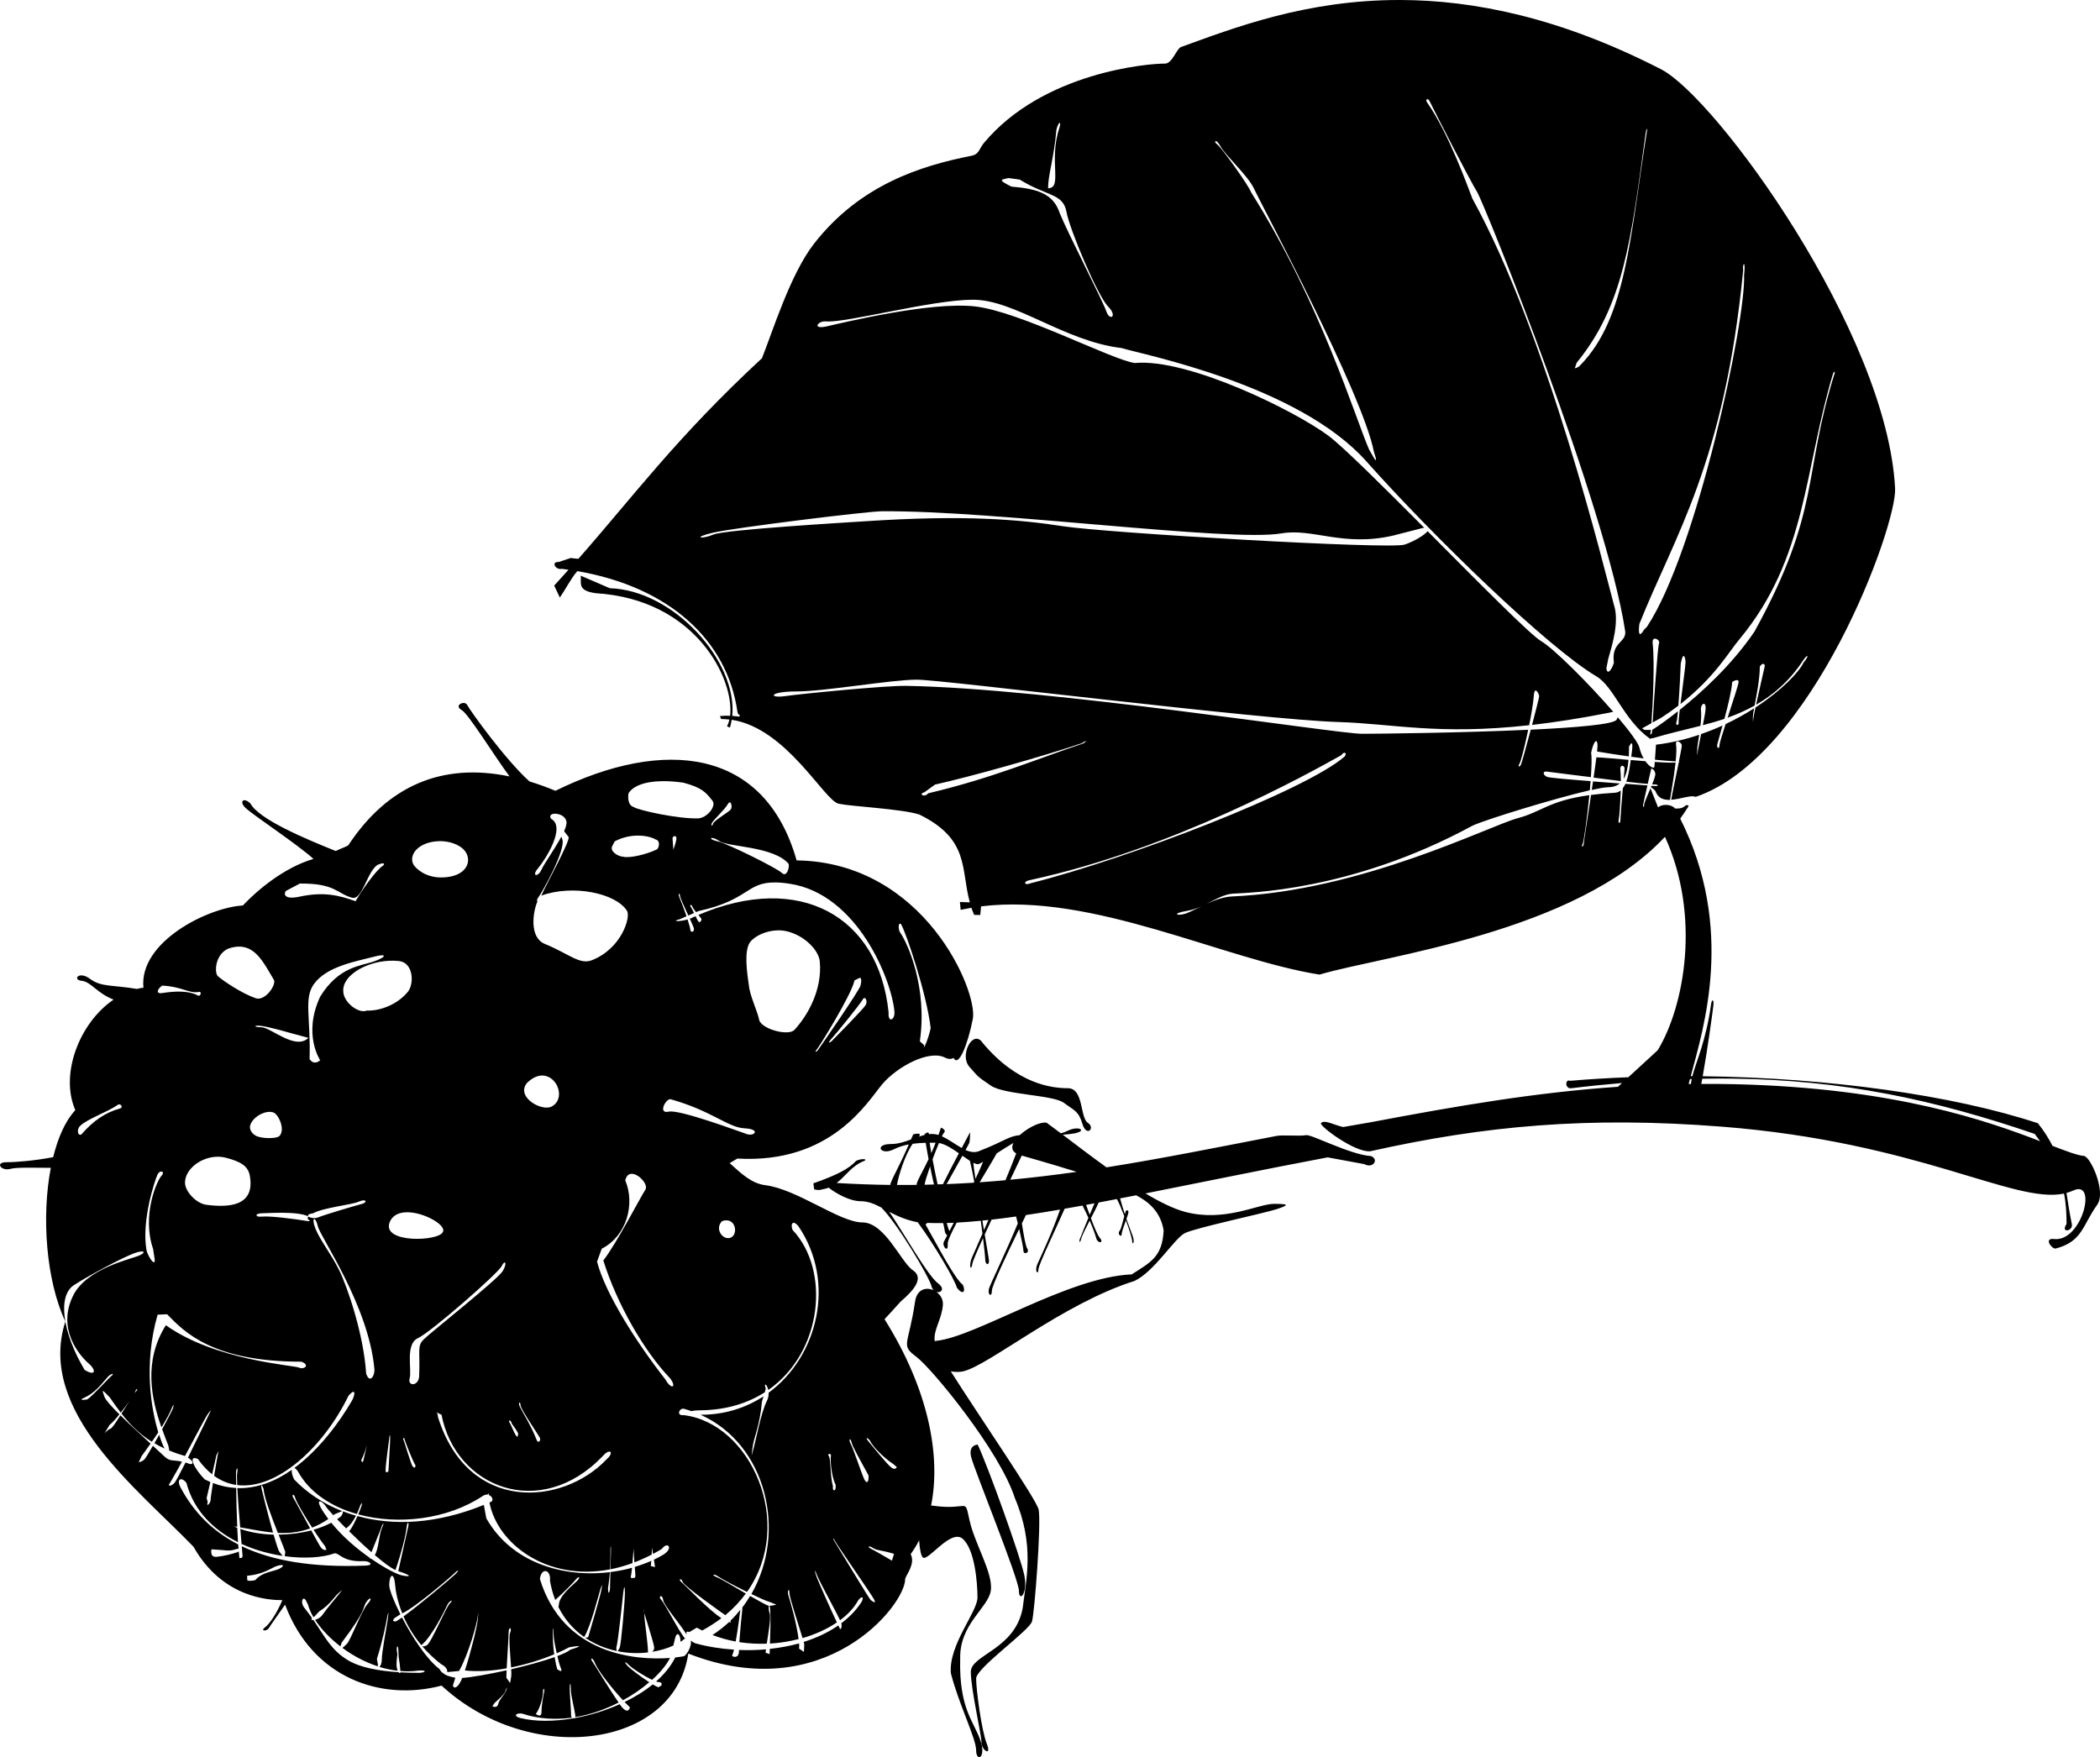 <svg xmlns="http://www.w3.org/2000/svg" viewBox="0 0 101.744 85.149"><path d="M67.84 0c-4.563-.01-8.063 1.354-10.62 2.278-.22.08-.424.81-.78.804-.77-.01-5.908.408-8.777 3.854-.213.256-.22.537-.585.61-2.445.483-5.41 1.398-7.644 4.27-1.144 1.47-2.002 4.253-2.517 5.542-4.135 3.832-6.19 6.647-8.895 9.72-.13-.01-.253-.022-.366-.04l-.596.197c-.363-.033-.165.397.166.33l.316.044c-.23.254-.45.506-.692.766l.274.58c.287-.415.542-.933.848-1.28 4.432.765 7.252 3.323 7.754 6.802.02.136.072.174.118.152l-.022.1c-.114-.018-.23-.03-.345-.038.258-2.628-2.814-6.09-5.932-6.187l-1.407-.607c.033.365-.175.727.726.848 4.875.298 6.717 4.19 6.51 5.94-.165-.008-.33-.003-.495.014l.06.143c.135 0 .27.01.402.026-.028.122-.067.233-.12.325l.143.064c.038-.124.065-.25.086-.378 2.666.405 4.483 3.923 5.185 4.068.673.138 3.032.246 3.905.522 2.444 1.2 2.003 2.632 2.447 4.257-.157-.007-.31-.01-.48-.018l.037.38c.172-.037.345-.07.52-.1.038.114.082.23.132.345l.297.005c.01-.1.026-.253.04-.418 5.407-.673 11.756 2.572 16.393 3.306 3.114-.92 12.376-2.007 16.74-6.676 1.743 3.816.95 8.2-.35 10.34l-1.424 1.31c-.95.037-1.892.093-2.82.173-.257-.103-.255.397.05.36.85-.104 1.664-.184 2.465-.253l-.198.182c-3.98.275-7.726.914-11.958 1.715l-1.356.235c-.46-.1-.89-.368-1.073-.193-.124.117 1.635 1.437 2.384 1.368 5.533-1.238 10.55-1.7 17.027-1.193 9.552.747 14.168 3.758 16.587 3.243.105.53.122 1.014.122 1.474-.31.463.332.356.256 0-.11-.52-.18-1.016-.258-1.505.114-.032.224-.07.33-.117 1.19-.557.416 2.512-.938 2.35-.515-.06-.096.506.088.46 1.297-.336 1.3-1.138 2.003-2.112.46-.636-.322-2.344-.638-2.373-.322-.03-.836-.224-1.524-.49-.18-.355-.406-.718-.706-1.095-4.103-1.356-10.135-2.204-16.24-2.278.232-1.294.486-3.152.516-3.423.036-.326-.074-.324-.11-.072-.246 1.786-.72 2.76-.906 3.49l-.08.002c.61-2.298 2.165-7.154-.51-12.48.127-.175.248-.354.362-.537.117-.11-.042-.175-.163-.05-.14.106-.298.1-.452.096-.148-.194-.595-.248-.82-.052-.12-.313-.244-.62-.367-.926-.146.347-.305.702-.305.785 0 .155-.077.155-.05 0 .015-.097.105-.488.206-.925-.16-.013-.648-.05-1.064-.078-.036.08-.08.15-.127.213-.06.685-.12 1.45-.12 1.56 0 .18-.13.155-.078-.05.03-.126.078-.763.095-1.398-.08.062-.17.102-.28.108-.44.026-.82.063-1.156.107-.174 1.15-.355 2.285-.355 2.364 0 .153-.155.205-.052 0 .057-.115.215-1.25.324-2.354-1.962.27-2.31.807-3.47 1.116-1.372.366-7.54 3.52-13.848 3.793-.394.018-.827.176-1.22.35.442-.218.854-.46 1.265-.486.685-.047 5.712-.093 11.608-3.292.632-.298 4.02-1.337 5.687-1.718.014-.154.025-.297.037-.443-1.045-.08-2.008-.162-2.106-.205-.23-.103-.205-.284-.026-.258.918.12 1.465.186 2.146.27.036-.526.05-.974.012-1.17.078-.436.283-.82.31-.385.002.052-.006.165-.022.313.592.1 1.09.175 1.54.238.007-.147.01-.308.01-.48.21-.39.176.017.107.496.21.03.426.06.602.08-.085-.144-.16-.316-.205-.515-.052-.234-.482-.808-1.05-1.48-.016.036-.028.07-.057.12-.137.228-1.96.38-4.16.485-.208.786-.427 1.58-.466 1.67-.077.18-.18.128-.077-.026.06-.092.25-.824.42-1.64-3.26.15-7.302.194-8.044.194-1.256 0-15.207-2.21-22.093-2.323-1.027-.015-5.074.384-5.873.498-.8.114-.798-.228.57-.228 1.37 0 4.567-.57 5.823-.57 1.255 0 16.664 1.94 20.43 2.053 2.647.08 4.817.643 9.234.154.1-.503.19-1.014.226-1.427.026-.514.258-.103.258.026 0 .057-.164.698-.345 1.387 1.1-.127 2.336-.316 3.756-.596 0 0 .085-.027.18-.04-1.193-1.373-2.877-3.063-3.492-3.422-.527-.307-3.05-2.863-5.503-5.33-.15.192-.663.498-1.115.65-.726.24-14.447-.566-16.546-.89-2.098-.322-4.76-.564-9.604-.24-.805.053-6.78.402-7.345.645-.565.242-1.05.147 0-.095s7.425-1.028 8.152-1.035c5.505-.05 16.875 1.504 19.385 1.07 1.513-.26 2.994.67 5.415.104l1.43-.367c.026-.003.045-.003.066-.004-1.997-2.006-3.92-3.92-4.636-4.457-1.614-1.21-6.81-3.772-9.392-3.53-1.13-.16-5.57-2.5-7.748-2.744-2.18-.242-6.457.807-7.184.97-.726.16-.41-.277-.04-.243.986.088 5.125-1.05 7.143-1.05s4.44 2.018 7.183 2.34c1.048.323 8.555 1.775 11.864 5.488 3.308 3.713 8.822 9.044 11.145 10.42.87.516 1.305 2.1 2.605 3.03.038-.018.09-.034.168-.04.726-.22 1.497-.39 2.273-.59.033-.283.05-.576.02-.84.027-.258.232-.335.232-.027 0 .123-.063.468-.136.836.35-.092.698-.19 1.044-.308.175-.648.35-1.37.377-1.786 0 0 .31-.206.31 0 0 .113-.28.952-.532 1.73.446-.158.884-.35 1.308-.586.1-.53.252-1.29.252-1.89.102-.18.282-.18.23.026-.035.142-.26 1.133-.41 1.822.845-.485 1.633-1.16 2.3-2.18.228-.32.274-.183 0 .137-.23.48-1.073 1.36-2.328 2.176-.054.252-.094.45-.1.513-.027.23-.027.256-.027-.052 0-.08.024-.232.058-.42-.418.268-.88.528-1.38.764-.16.494-.296.932-.296 1.017 0 .23-.155.154-.103-.052.018-.07.143-.512.25-.895-.33.15-.677.29-1.037.413-.085.417-.164.8-.164.868 0 .154-.025.257-.025-.103 0-.155.048-.426.097-.73-.653.22-1.348.39-2.075.478-.006.002-.013 0-.02.003l-.05.726c.32.033.59.056.737.064.1.006.19.014.266.02.033-.334.05-.643.017-.842-.026-.257.282-.077.282.077 0 .054-.066.394-.145.788.04.01.052.017-.005.024-.147.724-.347 1.676-.364 1.81.46-.03.98-.247 1.182-.137 5.683-1.937 9.757-13.142 9.665-14.95-.388-7.555-8.658-18.93-11.34-20.31C75.582.843 71.39.007 67.84 0zm1.297 4.808c.038-.013.102.023.147.137.22.455 1.917 3.766 2.282 4.36.366.595 6.262 15.266 7.176 21.298.046.55-.686.503-.55 1.508-.09.32-.318.64-.364.276l.09-.458c.184-.64.55-1.8.275-2.622-.41-1.508-3.2-13.053-6.855-19.68-.183-.457-1.118-3.123-2.194-4.662-.057-.082-.045-.144-.007-.156zM51.33 5.96c.04-.025.056.047-.007.24-.526 1.612.173 2.91-.545 2.922 0-.646.286-1.46.403-2.825.042-.192.11-.313.15-.337zm28.465.284c.008.006.01.046-.002.114-.823 5.164-1.005 9.05-3.222 11.334-.067.09-.342.23-.25.09l.068-.204c2.263-2.765 2.628-5.873 3.336-11.083.025-.184.057-.263.07-.25zm-20.9.594c.035-.012.124.044.237.254.226.42 1.357 1.454 1.616 2.036.258.582 5.267 9.92 5.817 12.765l.097.324c.032.258-.162-.162-.324-.42-.646-1.455-2.327-7.078-5.72-12.475-.13-.355-1.454-2.197-1.648-2.327-.097-.064-.113-.145-.076-.157zM48.86 8.628l.546.074c1.29.807 2.098.662 2.26 1.55.16.887 1.533 4.116 2.018 4.6.484.485.08.726-.08.242-.162-.484-1.874-3.813-2.26-4.762-.316-.985-1.15-1.186-2.342-1.29-.645-.324-.545-.332-.14-.413zm35.635 4.174c.028.01.05.16.005.525.092 2.194-2.285 13.39-4.707 17.047l-.137.138c-.274.457-.274.09-.23-.275 1.692-4.25 4.115-7.77 5.03-17.138-.024-.184.01-.31.04-.298zm4.376 5.215c.023-.01.036.005.018.064-1.558 4.978-.64 6.628-3.885 12.523-1.124 1.657-2.623 2.998-3.62 3.794-.037.313-.062.558-.055.608.026.18-.18.154-.103-.026.022-.05.046-.254.07-.514-.495.39-.862.647-.954.708l-.273.182s-.02 0-.02.002l-.004.058c0 .18-.128.257-.077.077.003-.01.01-.104.013-.13-.116.013-.373.035-.41-.076l.44-.243c.068-.875.163-2.932.06-3.868-.052-.41.385-.18.308 0-.07.163-.267 3.092-.308 3.834l.425-.236c.297-.194.57-.387.82-.58.052-.667.1-1.57.116-2.04.13-.67.232-.258.232-.053 0 .134-.145 1.205-.245 2.014 1.702-1.332 2.37-2.58 2.88-3.167 3.245-3.93 3.106-8.19 4.508-12.832.014-.05.044-.087.066-.098zM22.414 34.07c-.17.02-.313.19-.043.34.324.18 1.59 2.237 2.317 3.214-3.276-.683-5.905.456-7.803 3.32-.012.05-.36.166-.62.293-1.464-.588-3.717-1.53-4.132-2.302-.32-.32-.578-.106-.23.22.4.374 2.438 1.706 3.285 2.465-1.432.42-2.72 1.516-3.424 2.257-1.7.1-5.035 1.767-4.815 3.982-.106.014-.21.036-.313.062-1.202-.202-1.74-.087-2.272-.487-.548-.41-.868.046-.41.092.455.045.73.592 1.548.912-1.673 1.14-2.607 3.636-1.852 5.357-.482.513-.838 1.322-1.074 2.278-.91.172-1.778.244-2.26.244-.582 0-.26.45.194.322.308-.088 1.227-.047 1.952-.05-.456 2.37-.23 5.448.704 7.45-1.4 4.357 3.543 8.143 6.208 10.91 1.41 2.49 3.66 2.588 4.305 2.59-.257.615-.614 1.155-.834 1.313-.255.18.073.218.182.036.095-.158.526-.757.785-1.13 1.328 3.543 4.63 4.7 7.583 3.922 4.235 3.913 11.252 3.105 11.953-1.553 6.607 2.587 10.507-2.35 10.507-3.605 0-.156.52-.723.267-1.214.15-.207.287-.43.41-.667.022.415.094.765.184.833.258.193 1.353-1.417 1.933-.902.58.516.71 2.127.71 2.835 0 .708-1.407 2.295-1.29 3.672.374 1.48 1.224 3.157 1.224 3.737 0 .58.517.385.195-.517-.323-.902-1.03-1.538-.967-3.93-.038-1.673 1.353-2.45 1.482-3.286.13-.838-.773-2.255-1.03-3.415-.258-1.16 0-.45-1.805-.71l-.057-.003c.484-2.41-.118-5.623-2.256-9.03.23-.245.477-.515.783-.857.574-.49 1.173-1.127.593-1.513-.58-.387-1.353-2.32-2.45-2.32-1.094 0-3.156-1.61-4.702-1.804-.662-.083-1.163-.558-1.727-1.07.123-.074.245-.143.372-.22 4.575.26 6.315-2.77 7.024-3.607.71-.84 2.255-1.676 3.028-1.29.185.093.324.084.424.018.234.48.688-.63.933-1.89.257-1.312-2.342-7.595-8.537-7.68-1.544-5.447-6.42-5.96-11.684-3.373-.43-.178-.847-.328-1.257-.452-1.16-1.038-2.88-3.436-3.01-3.69-.033-.07-.093-.104-.157-.113-.025-.004-.05-.004-.073 0zm30.19 1.837c.025-.004 0 .028-.096.11-2.23.742-4.395 1.68-7.53 2.423-.222.238-.486.02-.196-.046l.52-.375c1.745-.388 5.3-1.39 7.11-2.004.097-.065.17-.105.194-.11zm12.534.57c.066-.004.087.084.006.185-1.907 1.65-10.47 4.945-15.22 6.14-.292.13-.39-.096 0-.16 6.882-1.488 13.442-5.14 15.058-6.045.062-.085.118-.12.157-.12zm12.206.22c-.032.268-.083.618-.136.984.41.053 1.003.13 1.322.168-.003-.23-.01-.444-.028-.608.025-.23.23-.128.205.026-.005.03-.03.327-.043.478.128-.212.203-.52.237-.925-.7-.06-1.347-.12-1.53-.12-.01 0-.017 0-.027-.002zm1.667.13c-.013.09-.026.18-.04.266-.04.264-.092.548-.18.786.49.056.82.09 1.04.108l.162-.696c-.026-.103.18-.026.206.205.01.083-.065.286-.154.508.015 0 .065.006.076.006.283 0 .232.104.052.078l-.157-.01c-.01.02-.018.042-.028.064.122.09.207.16.22.2.125.345.4.428.708.418 0-.02 0-.03.002-.055.018-.157.185-1.013.262-1.753-.07.003-.12.005-.237.005-.177 0-.453-.014-.77-.036l-.016.21c0 .153-.23.043-.44-.245-.234-.018-.465-.036-.707-.057zm-46.93 1.026c.302-.005.646.018 1.03.074.905.24 1.097.476 1.41.878.186.24-.215.793-.664.85-.97.04-2.945-.393-3.158-.55-.297-.09-.274-.513-.248-.66.185-.322.722-.58 1.63-.592zm45.1.013l-.06.412c.335-.074.618-.128.75-.128.252 0 .452-.06.607-.186-.512-.036-.726-.054-1.297-.098zM35.36 38.88c.082.006.113.242.05.336-.083.125-.816.544-.858.69-.042.147-.126.126-.063-.02.062-.147.606-.628.774-.92.036-.064.07-.088.096-.086zm-8.42.553c.2.014.444.128.5.356.03.112-.02.287-.11.492l.217.275c.09.18-1.04 2.21-1.324 2.85.005-.002.01-.008.015-.01 1.51-.546 3.597-.123 4.14.74.19.307-.263 1.826-1.698 2.392-.602.236-1.098-.303-2.287-.79-.74-.305-.592-1.5-.356-2.056-.027-.033-.03-.1.045-.198.18-.232 1.362-2.338 1.157-2.826-.014-.032-.026-.08-.04-.122-.318.6-.845 1.33-.958 1.592-.17.4-.514.342-.17-.058.34-.4 1.37-1.997.627-2.396-.115-.172.04-.258.24-.243zm3.973 1.058c.355 0 .663.077.847.185.277.063.15.472.043.494-.488.232-1.293.425-1.61.346-.318-.028-.65-.296-.53-.516l.12-.23c.373-.2.775-.28 1.13-.28zm1.765.026c.047-.007.094.02.094.102 0 .168-.146.545-.146.545s0 .104-.042-.545c0-.052.047-.094.094-.102zm1.835.088c.07.006.197.05.347.156.4.285 2.605.238 3.347 1.094.057.172-.094.675-.322.447-.23-.227-2.626-1.426-3.14-1.54-.32-.072-.352-.165-.232-.156zm-13.26.154c.39-.01.79.086 1.092.303.56.403.444 1.25-.563 1.422-.977.167-1.517-.302-1.688-.504-.154-.182-.174-.434-.03-.667.213-.346.69-.538 1.19-.552zm-2.692 1.08c.077.005.054.07-.023.12-.342.228-1.047 1.24-1.312 1.712-.8-.29-1.555-.472-2.713-.222-.75.16-.77-.128-.666-.275l.68-.36c1.72-.016 1.793.484 2.528.686.507.14.74-1.313 1.255-1.6.125-.05.206-.067.25-.063zm18.992.92c.2.003.43.022.706.064 3.305.498 4.955 4.71 5.076 6.203.033.402-.322.565-.282.04-.476-4.68-4.315-6.825-9.217-4.73.043.053.08.1.126.155.074.09-.054.254-.126.164-.03-.037-.08-.143-.136-.26-.038.018-.077.033-.115.05-.052.03-.107.053-.164.074.098.218.184.408.196.463.036.164-.127.22-.164.11-.01-.118-.07-.32-.14-.538-.407.12-.815.09-.39-.007l.338-.147c-.14-.413-.31-.845-.353-.943-.073-.164.036-.2.036-.055 0 .085.215.55.404.96l.277-.12c-.06-.123-.116-.242-.154-.295-.09-.127.037-.127.073-.018.02.06.09.16.178.27l.13-.055c2.438-.53 2.303-1.397 3.702-1.383zm20.675 1.15c-.323.153-.61.303-.783.36-.41.137-.73 0 .092-.137.24-.04.47-.124.69-.223zm-14.615.847c.013.003.028.013.045.032.243.404 1.25 3.403 1.432 5.03-.08.445-.395 1.192-.314.83l-.21-.19c.377-2.604-.586-4.74-.95-5.266-.097-.128-.098-.457-.004-.435zm-6 .328c.16-.008.325.002.485.038.857.19 1.568.912 1.62 1.462.128 1.37-.575 2.61-1.225 3.318-.285.31-1.52-.015-1.7-.44-.1-.493-.472-1.22-.512-1.732-.18-1.156-.173-1.892.143-2.17.26-.25.71-.45 1.19-.475zm-25.963.787c.786.042 1.173.864 1.606 1.586.177.207-.386 1.065-.86.917-.68-.237-1.52-.802-1.835-1.066-.176-.148-.162-1.02.475-1.332.23-.084.433-.115.614-.105zm6.828.42c.23-.012.13.12-.34.29-.628.23-1.712.23-2.625 1.713-.856 1.827 0 3.082 0 3.082s-.286.285-.514-.057c.056-2.055-.288-2.942.212-3.637.622-.866 2.07-1.1 2.926-1.327.15-.04.263-.06.34-.064zm.603.262c.082.002.164.007.245.015.702.075.748 1.08.444 1.48-.528.657-1.41.95-1.992.92-.415.176-1.158-.423-1.147-.95-.04-.79 1.224-1.494 2.45-1.465zm22.57.83c.087-.016.096.156.04.375-.062.252-2.01 3.057-2.072 3.14-.062.084-.167.084-.063-.02.105-.105 1.717-2.7 1.843-3.37l.21-.106c.015-.01.03-.015.04-.018zm-33.79.377c.982.05 1.306.4 1.774.305.16-.033.087.25-.057.17-.413-.226-1.05-.22-1.717-.115-.34.053-.232-.21 0-.36zm34.035.604c.074.017.125.194.047.335-.105.188-1.53 1.632-1.633 1.737-.106.104-.252.147-.022-.105.23-.25 1.36-1.633 1.528-1.926.026-.036.054-.048.08-.042zm-29.448 1.338c.095-.005.276.01.554.075.743.17.63.17 1.942.514-.628.628-1.826-.513-2.283-.513-.286 0-.37-.067-.213-.075zm34.895.632c-.402-.044-.79.895-.373 1.366.515.58.386.45 1.03.902.645.45 3.028.45 3.544.838.515.386.71.386.902 1.03.193.645.644.194.258-.063-.387-.258-.193-1.676-.966-1.676-.774 0-2.45-.192-4.124-2.19-.085-.133-.18-.195-.272-.206zM26.31 52.118c.706.04 1.092 1.11.442 1.488-.47.29-1.77-.433-1.228-1.12.28-.28.55-.38.786-.368zm57.656.15c5.29.064 9.746 1.01 14.614 2.678.094.12.18.238.263.354-2.5-.965-7.03-2.58-14.76-2.762-.562-.013-1.112-.017-1.656-.015l.047-.25c.505-.01 1.002-.012 1.492-.006zm-2 .02c-.017.08-.034.162-.042.238h-.11c.016-.068.043-.16.062-.235.03 0 .06 0 .09-.002zm-49.487.974c2.017.565 2.784 1.372 3.59 1.413.808.04.485.403.122.282-.363-.12-3.27-1.21-3.794-1.09-.524.122-.16-.605.08-.605zm-26.684.256c.1.017.162.157.015.197-.704.193-1.297.596-1.872 1.262-.196.078-.213-.277-.063-.412.342-.343 1.366-.694 1.82-1.02.02-.014.038-.022.056-.026.016-.004.032-.004.046-.002zm7.31.36c.054.005.103.015.15.032.224.082.576.795.296 1.125-.136.16-.885.145-1.155 0-.21-.113-.338-.332-.266-.533.13-.36.61-.647.977-.623zm37.478.52c-.32.018-.832.29-1.178.607-.564.06-.687.27-1.92.754-.23.113-.465.073-.705-.034.103-.186.18-.33.187-.356.036-.146.034-.508.034-.508l-.287.542c-.044.078-.078.148-.12.225-.314-.176-.635-.42-.958-.565.04-.083.075-.147.096-.168.147-.145-.144-.254-.144-.254-.04.126-.08.24-.12.358l-.043-.014c-.14-.037-.277-.043-.416-.028-.02-.188-.22.012-.22.012 0 .01.003.02.004.03-.088.022-.178.047-.268.078.173-.24-.28-.108-.28-.108-.042.1-.07.158-.11.247-.306.114-.624.22-.964.22-.838 0-.516.58.13.258.236-.12.48-.193.732-.24-.466 1.066-.72 1.466-.88 1.877-.01.032-.014.058-.02.087-.846-.01-1.713-.042-2.597-.094.44-.337.735-.845 1.344-1.073.18-.11-.182-.11-.4 0-.364.4-.945.69-2.072 1.09l.037.29s.218.073.4 0c.11-.016.21-.045.304-.08.346.276 1.022.655 1.54.655.37 0 .68.134 1.01.306.767.76 2.317 3.35 2.434 3.82.02.083.058.144.103.19-.365-.168-.83-.056-.905.58-.323 2.127-.71 2.063.064 2.643.773.58 4.046 4.578 4.768 6.83.98 2.302.554 3.945.386 5.347-.372 2.02-2.513 2.256-2.513 3.093 0 .838.516 3.03.516 3.416 0 .386.515.708.257.064-.258-.645-.516-2.642-.516-3.157 0-.516 2.58-2.32 2.708-2.77.128-.452.45-4.77.322-5.414-.1-.49-2.875-4.515-4.257-6.7.202.032.4.038.584 0 1.224-.258 4.833-3.287 8.312-4.382.966-.45 1.932-2.062 2.447-2.32.516-.257 3.866-.966 4.446-1.16.58-.193.645-.257-.128-.257-.774 0-2.385.902-4.318.387-.556-.15-1.215-.477-1.91-.892 2.692-.532 5.662-1.15 8.825-1.748l1.777.328c.427.235.722-.236.322-.39-1.012-.068-2.89-1.062-3.138-1.014-.31.06-1.135-.022-1.443.038-2.843.55-5.532 1.093-8.233 1.522-.764-.55-1.497-1.11-2.12-1.582.224-.016.425-.035.572-.064.644-.13.193-.387-.322-.13-.115.058-.226.097-.34.127-.252-.19-.485-.365-.69-.513-.038-.01-.08-.01-.124-.01zm-5.253.975c-.07.182-.14.35-.208.506-.035-.2-.063-.366-.083-.504.096 0 .193-.003.29-.003zm-.502.005h.022c.042.26.088.525.14.792-.273.576-.503.948-.567 1.162-.01.03-.01.057-.012.085-.314.004-.633.003-.953.002.07-.426.385-1.46.76-1.994.2-.027.405-.042.61-.048zm4.274.004c-.1.198-.08.383.132.51-.142.378-.317.817-.52 1.298-.412.038-.83.07-1.25.1.395-.663.746-1.245.81-1.376.005-.008.005-.013.008-.02.28-.18.567-.365.82-.512zm-3.61.003c.303.054.647.276.966.5-.292.545-.55 1.048-.773 1.498l-.26.007c-.094-.434-.172-.835-.244-1.214.11-.29.214-.56.312-.79zm4.01.61c.245.07 1.48.42 2.664.79-1.063.15-2.133.28-3.22.382l.557-1.17zm-2.874.008c.13.093.254.178.365.25.073.314.143.65.208.998-.008.02-.016.04-.026.06-.434.027-.87.05-1.312.068.277-.5.552-.99.766-1.375zm-36.032.048c.117.004.235.02.35.05.707.186 1.068.393 1.155.86.284 1.52-1.07 1.554-2.1 1.42-.5-.064-1.034-.65-1.037-1.066-.005-.678.81-1.284 1.633-1.263zm37.035.246c-.103.247-.226.524-.37.828-.06-.385-.095-.653-.103-.78.107.052.202.085.263.06.054-.022.13-.062.21-.108zm-2.57.227c.06.3.125.59.19.872-.152.004-.303.01-.456.013.03-.184.14-.52.265-.885zm-37.27.247c.095-.016.158.08.032.205-.202.202-.97 1.897-.404 3.55l.08.526c0 .364-.363-.245-.403-.484-.242-1.452.404-3.35.525-3.63.045-.107.114-.157.17-.166zm22.85.11c.345.032.78.537.624.773-.228.342-1.406 2.625-2.034 3.424.65 2.086 1.972 4.4 3.233 5.708.343.456.057.57-.228.056-1.427-1.825-2.91-4.165-3.31-5.706l.228-.628c1.198-.606 1.63-2.147 1.14-3.31.055-.25.192-.332.348-.317zm24.407 1.04c.58.302 1.18.775 1.33 1.705-.065 1.29-.645 1.547-1.547 2.127-3.093.13-7.538 3.028-9.47 3.22-.03.004-.05.01-.078.014-.056-.584.338-1.027.4-1.752.02-.263-.115-.486-.307-.626.214.053.426-.155.077-.417-.514-.384-1.66-2.437-2.368-3.472.368.195.796.395 1.38.51.794 1.07 1.8 2.79 1.893 3.164.31.407.44.173.287-.14-.387-.292-1.153-1.772-1.81-2.93.025.006.055-.014.084-.066.246.01.505.013.777.01.037.16.067.295.073.355.013.132.07.205.126.233l-.163.313c-.108.218.22.58.183.11-.01-.137.176-.54.437-1.034.37-.02.758-.05 1.165-.09.034.24.055.416.082.624-.178.402-.49 1.11-.522 1.19-.146.364-.036.69.037.254.02-.118.23-.607.513-1.228.06.498.105.904.105 1.01 0 .327.218.327.18.036-.008-.073-.127-.77-.204-1.22.1-.223.218-.473.333-.72.38-.043.778-.095 1.188-.153l.082.335c-.568 1.377-1.347 2.97-1.4 3.175-.07.29.147.436.147.073 0-.23.736-1.78 1.32-2.978.124.538.206.935.206 1.052 0 .218.327.11.182-.11-.077-.115-.17-.652-.257-1.212l.197-.405c.532-.08 1.08-.167 1.653-.266-.384 1.118-.93 2.27-1.084 2.61-.182.4.036.58.036.29 0-.22.858-1.99 1.27-2.94.285-.05.572-.1.866-.154.105.202.2.402.286.595-.165.398-.313.76-.423 1.047-.042.152.028.175.08-.05.03-.13.213-.488.404-.86.163.377.278.695.314.838.073.29.4.254.18 0-.115-.137-.28-.54-.433-.955.15-.29.296-.575.374-.762.287-.054.585-.11.882-.168.092.155.228.48.36.83-.124.428-.142.6-.237.727-.11.146.11.327.11.146 0-.108.112-.408.207-.67.164.45.3.888.3.997 0 .218.145.11.036-.218-.057-.173-.176-.462-.312-.846.053-.148.098-.28.098-.332 0-.145-.15-.094-.15.015l-.024.086c-.077-.228-.153-.482-.23-.767.263-.05.51-.096.777-.15zm-37.443.246c.16-.008.145.12-.097.18-.323.082-1.816.526-2.1.647-.148.064-.36.026-.45-.036-.216.12.324.277-.154.197-.484-.08-1.695-.242-2.098-.202-.404.04-.323-.16-.04-.16.278 0 1.735-.118 2.277.15-.054-.052-.018-.116.225-.15.524-.284 1.856-.405 2.22-.566.09-.04.163-.058.217-.06zm35.424.14c-.086.202-.158.377-.234.557l-.175-.478c.13-.024.275-.054.408-.078zm-33.307.435c.84-.002 1.927.64 1.734.955-.18.46-2.963.562-2.58-.46.136-.358.466-.493.847-.494zm29.74.17l-.005.01v-.01h.004zm-34.247.162c.043-.02.13.093.186.35.113.514 2.453 3.824 2.738 6.906.032.34-.228.742-.4.228-.114-1.883-.913-4.223-1.312-5.022-.4-.8-.913-1.427-1.142-1.997-.114-.286-.114-.443-.07-.465zm32.674.043l-.216.493c-.03-.186-.042-.255-.078-.464.1-.01.194-.018.295-.03zm-12.682.017c.458.016.53.672.214.83-.362.18-.832-.397-.435-.794.08-.028.155-.038.22-.036zm3.24.12c.057-.005.14.044.24.17 1.82 2.688.958 6.297-1.447 8.064.005.124-.017.265-.09.408-.284.57-.538 1.94-.652 2.34-.115.4-.095.432-.038-.082s.343-.986.457-2.24l.073-.25c-.854.558-1.882.892-3.04.892h-.008c3.2 1.428 4.193 5.686 2.462 8.686.38.184.728.344.85.37l.36.145s-.16.048-.33.054c.014.034.027.11.036.246.023.37.002 1.092-.016 1.587.48-.028.945-.105 1.388-.218-.09-.725-.4-1.833-.48-2.07-.098-.298.034-.43.034-.166 0 .215.46 1.596.637 2.188.63-.18 1.196-.444 1.663-.76-.31-.654-.893-1.968-.976-2.19-.1-.264-.133-.496 0-.132.117.323.91 1.74 1.13 2.217.382-.284.683-.606.872-.955.18-.254.326-.182.144.11-.256.38-.58.71-.956.992.058.22-.052.292-.052.292-.02-.033-.064-.13-.092-.188-.493.344-1.065.607-1.68.8.005.027.03.104.03.113 0 .133-.018.37-.018.37l-.235-.162c.01-.07.01-.154.003-.25-.456.127-.934.213-1.42.266l-.008.254-.2-.072.025-.16c-.435.038-.873.047-1.308.03l-.004.072c0 .363-.33.264-.33.198.032-.07.062-.17.092-.286-.65-.042-1.287-.144-1.877-.307-.082-.03-.152-.08-.214-.134.01.06.01.133-.008.213.006.017.005.023-.006.02-.04.176-.143.38-.308.524-.11.022-.263.043-.434.063-.215.426-.535.817-.93 1.166.05.016.087.025.114.025.22 0 .145.165.145.165l-.145.09c-.068-.022-.166-.075-.276-.14-.4.327-.864.61-1.363.853.088.093.175.18.26.26 0 0-.076.4-.44-.074l-.054-.08c-.694.312-1.44.54-2.178.672-.015.013-.035.015-.057.01-.94.16-1.85.17-2.583-.012-.352-.087-.217-.254.073-.218.817.27 1.65.308 2.446.196-.03-.02-.056-.04-.056-.04 0-.327-.07-1.087-.07-1.378 0-.29.054-.29.054.036 0 .327.18.978.217 1.268.006.04.005.07 0 .092.75-.123 1.463-.383 2.1-.708-.408-.575-1.18-1.862-1.28-1.996-.11-.145 0-.254.145.11.12.303.758 1.147 1.346 1.777.485-.264.913-.564 1.274-.873-.403-.26-.895-.633-1.02-.76-.182-.18-.22-.326.036-.072.186.187.748.54 1.122.715.406-.368.705-.738.865-1.06-1.698.13-5.18-.18-6.302-3.822.057-.57.544-.488.487.083.058.335.144.643.255.926.367-.31.91-.87 1.013-1.005.11-.144.255-.126.037.092s-.836.69-.872 1.127c-.005.062-.015.1-.026.125.308.622.743 1.104 1.25 1.46.32-.517.703-2.064.774-2.276.072-.22.108-.365.072-.074-.036.29-.654 2.362-.654 2.362l-.142.022c.468.318.992.53 1.53.644l-.026-.14c.11-.4.31-2.49.346-2.743.037-.253.073-.327.073.073s-.182 2.508-.255 2.653c-.038.078-.07.13-.094.167.493.1.993.114 1.47.058-.01-.526-.177-1.507-.177-1.822 0-.043-.003-.065-.005-.097-.05-.192-.012-.2 0 0l.005.025c.073.254.437 1.38.473 1.635.015.107-.034.18-.095.23.363-.06.71-.158 1.024-.303l.077-.314c.097-.45.284-.184.27.128l.067-.038c.06-.053.11-.09.157-.115-.284-.317-.982-1.703-1.156-1.877-.18-.18.056-.29.092 0 .034.27.8 1.135 1.143 1.693-.04-.116-.01-.194.122-.128l.364-.218c.087.05.174.096.262.14.342-.185.652-.386.933-.6-.557-.336-1.817-1.657-1.952-1.758-.145-.11 0-.22.073 0 .07.21 1.925 1.513 2.068 1.614.392-.325.72-.677.993-1.048-.597-.35-1.234-.728-1.388-.785-.29-.108-.2-.217.056-.036.143.103.787.444 1.39.742 2.367-3.343.16-8.185-3.072-8.567-.39.04-.19-.38.032-.302.12.032.234.07.348.11.085-.023.228-.04.44-.042 1.248-.013 2.282-.342 3.11-.87l.05-.173c-.11-.335.063-.22.122.06 2.65-1.846 3.005-5.813 1.18-7.754-.077-.19-.05-.343.047-.35zm6.346 0h.002zm1.414 0l-.205.4c-.006-.012-.007-.02-.014-.03-.027-.043-.07-.182-.12-.36.112-.003.222-.005.338-.01zM6.89 60.645c.125.007.083.096-.166.203-.4.17-2.525.62-3.176 1.924-.802 1.608.275 2.895.778 3.325.307.262.343.628-.227.285-1.086-1.826-1.314-3.595-.515-4.11.8-.513 2.368-1.34 2.91-1.54.185-.068.32-.093.395-.09zm17.565.533c.056 0 .047.16-.096.41-.23.4-3.482 2.97-3.825 3.31-.342.343-.17.515-.228 1.827-.057.457-.57.457-.457.058.114-.4-.228-1.655.4-1.94.627-.286 3.88-3.14 4.052-3.482.064-.13.12-.185.153-.184zM8.098 63.686c.836.867 2.22 2.298 6.502 2.298.456.17.114.4-.114.286-.23-.113-4.053-.342-6.45-2.054-1.106 1.754-.694 3.592-.214 4.95.218-.35.413-.698.51-.96.1-.197.106-.146.04.053-.028.082-.26.523-.517.998.102.28.204.55.296.78.03.106.044.19.044.25.232.097.482.185.755.263l.01.007c.464-.863.99-1.87 1.104-2.03.165-.23.19-.24.056.026-.078.156-.573 1.197-1.013 2.08.337.208.26.41-.043.26l-.077-.02c-.25.497-.474.926-.544.996-.198.197-.34.128-.208-.004l.163-.29c.107-.18.255-.447.418-.748-.508-.11-.575.03-.924-.32-.083-.08-.278-.26-.485-.448-.196.34-.37.63-.424.673-.166.132-.26.118-.26.118l.145-.306c.077-.098.242-.326.426-.59-.436-.398-1.003-.918-1.46-1.37-.207.323-.398.61-.465.637-.167.067-.31.238-.31.238l.255-.417c.102-.067.282-.273.47-.505-.368-.367-.66-.687-.716-.837-.173-.457-.095-.332.248.01.174.256.35.503.534.742.155-.195.296-.384.423-.567-.12.192-.25.4-.387.614.4.512.852.98 1.47 1.365.104-.148.204-.292.312-.458-.33-1.095-.73-3.26-.033-5.7zm-2.654 2.89c.04-.005.04.028-.042.094-.165.134-.846.91-1.17 1.14-.397.066-.26-.025-.26-.025l.253-.128c.496-.265.847-.787 1.012-.952.083-.083.165-.124.207-.13zm1.196.734c.02.004.017.05-.066.132-.014.014-.04.05-.064.084.025-.044.043-.08.046-.1.017-.082.062-.12.084-.115zm10.486.136c.092.002.018.267-.072.423-.615 1.06-1.59 2.378-2.79 3.262.045.022.1.07.164.16.556 1.023 1.612 1.717 2.86 2.072.056-.12.098-.224.118-.284.072-.218.18-.364.11-.11-.028.095-.09.25-.16.413 1.933.528 4.315.25 6.033-.89.085-.058.165-.075.235-.067.045-.08.052-.1.055.017.172.058.25.27.108.334-.024.01-.05.02-.073.032.383 2 2.783 3.823 5.84 3.24.03-.45.022-.753.022-.883 0-.205.025-.386.025-.077 0 .157-.012.534-.025.955.347-.068.703-.166 1.066-.3.015-.183.027-.364.038-.475.027-.257.027-.31.027-.052 0 .103.017.303.03.492.276-.106.555-.23.836-.377.003-.057.008-.135.008-.166 0-.128 0-.257.026-.052.006.047.018.11.03.186.14-.074.284-.154.427-.24.286-.4.59-.03.058.285-.14.084-.29.16-.44.234l.055.358-.206-.052c.008-.052.016-.157.024-.25-.255.114-.524.21-.8.294.014.19.03.38.03.445 0 .154-.23.077-.23.077.03-.14.05-.31.067-.48-.338.094-.69.162-1.048.207-.01.334-.02.732-.02.785 0 .13-.055.27-.08.192l-.018-.163c.047-.315.073-.576.092-.81-2.255.277-4.766-.45-5.986-2.608l-.12-.65c-2.298.94-4.4 1.017-6.12.542-.114.255-.248.522-.35.666-.02.028-.042.05-.062.066.344.34.722.697 1.087 1.018.114-.3.41-.997.482-1.21.073-.22.164-.274.02.053-.14.313-.15.984-.338 1.298.4.343.764.62 1 .722.285-.825.5-1.677.534-2.036.037-.363.146-.31.073-.02-.072.29-.4 1.818-.472 2.108v.003c.67.212.644.308.147.198-.05-.01-.133-.044-.22-.08-.002 0-.006 0-.01-.003-.287-.122-.737-.374-1.242-.723-.037.01-.053-.007-.058-.04-.625-.438-1.313-1.016-1.862-1.698-.257.136-.547.25-.86.34.208.316.41.614.554.79l.072.182s-.132.06-.264-.106c-.052-.064-.253-.428-.474-.834-.497.13-1.04.2-1.58.206.135.343.314.792.324.833l-.027.21c.952.13 1.836.07 2.42-.14.222-.022.396.427 1.38.38.325-.015.545.2.125.216-2.606.105-4.548-.238-6.006-.937.008.107.038.457.038.473 0 .133-.153.093-.153.093l-.02-.198c-.003-.034-.005-.08-.01-.116-.024.016-.052.03-.087.042-.218.073-.618.182-.98.218-.365.036-.255-.363-.255-.363.726.035.835.108 1.162 0 .065-.023.11-.03.15-.033-.008-.07-.014-.13-.02-.205-1.268-.65-2.158-1.58-2.78-2.737-.25-.464.056-.545.274-.24.362 1.37 1.344 2.296 2.498 2.87-.015-.22-.027-.456-.038-.7l-.03-.01c-.19-.08-.137-.063.03-.035-.035-.78-.044-1.372-.05-1.882-.367-.017-.743-.095-1.126-.24-.06.376-.112.72-.112.8 0 .2-.24.392-.14.127l-.055-.198.182-.778c-.09-.04-.18-.08-.272-.127-.514-.514-.846-1.22-.332-.99.215.307.446.552.69.744.077-.34.157-.69.205-.925.165-.33.09-.144.057.02-.015.078-.093.528-.167.978.338.244.697.386 1.07.44l-.01-.544c0-.297.12-.378.055-.014-.014.072-.008.292.005.565 1.948.242 4.212-1.89 5.39-4.327.124-.142.2-.195.243-.194zm8.054.517c.018.006.036.043.036.118 0 .2.89 1.472.945 1.6.055.127-.09.29-.163.09-.254-.672-.727-1.417-.818-1.617-.057-.125-.03-.2 0-.19zm-4.026.46c0-.002.048.058.237.13.676 3.51 4.774 5.18 7.82 1.998.342-.398.57-.17.17.172-2.117 2.23-6.694 2.63-8.16-2.054-.013-.177-.065-.242-.066-.244zm3.532.41c.03 0 .076.038.094.1.036.13.145.183.327.53-.02.162-.037.216-.128.07-.09-.144-.2-.453-.29-.6-.046-.07-.033-.103-.004-.1zm-16.975.695c-.08.147-.153.27-.23.406.155.092.32.18.497.26-.018-.03-.035-.06-.055-.1-.046-.092-.126-.3-.21-.566zm11.175.01c.006.008.012.043.018.096.012.105-.082 1.52-.082 1.613 0 .094-.15.175-.14-.023.012-.35.176-1.497.188-1.614.006-.058.01-.08.017-.07zm.69.142c.008.004.015.015.018.035.01.082.374 1.03.538 1.298-.01.082-.034.152-.128.06-.094-.095-.41-1.23-.456-1.3-.035-.052.002-.104.028-.093zm22.43.008c.03.004.087.046.137.112.132.298.694.86 1.157 1.158l.148.132s-.05.165-.248.033-1.025-1.158-1.157-1.323c-.067-.083-.067-.116-.038-.112zm-.816.06c.02.007.046.044.06.118.032.2.43.893.826 1.62.033.298-.067.464-.2.2-.13-.265-.528-1.49-.66-1.72-.083-.145-.062-.225-.027-.217zm6.18.254s-.452 0-.323.58c.13.58 2.32 5.927 2.32 6.507 0 .58.45.128.257-.774s-1.74-5.22-2.255-6.314zm-29.607.085c.006-.01.006.002-.006.037-.023.07-.128.562-.152.655-.023.093-.105.105-.093-.047.082-.152.2-.468.222-.56.012-.048.023-.077.03-.086zm22.42.362c.04-.005.09.028.074.11-.034.166.016.976.23 1.39v.15c-.032.197-.164.147-.13-.084-.134-.414-.1-1.323-.2-1.455-.05-.066-.016-.107.025-.11zm-26.045.774c-.797.558-1.688.917-2.64.886.034.595.082 1.215.14 1.904.48.073 1.014.2 1.59.25-.234-.824-.505-1.905-.548-2.097-.066-.298.027-.214.093-.015.02.404.387 1.363.69 2.13.498.024 1.022-.024 1.562-.218-.34-.623-.72-1.334-.796-1.45-.134-.198.014-.28.08-.014.04.166.427.823.815 1.425.258-.102.52-.236.784-.417-.14-.186-.27-.377-.38-.575-.228-.456.114-.285.285 0 .032.054.167.206.338.392.024-.02.048-.034.072-.054l.355-.145c-.923-.364-1.713-.894-2.328-1.538-.096-.192-.128-.36-.114-.463zm2.48 2.015c-.002.042-.016.18-.14.276-.045.036-.095.068-.145.102.13.135.275.286.434.444.2-.133.365-.386.48-.614-.215-.06-.425-.13-.628-.21zm-4.974.85l.06.726c.646.296 1.335.482 1.996.58-.042-.042-.095-.102-.166-.202-.054-.075-.16-.422-.278-.828-.57-.016-1.127-.106-1.612-.276zm28.726.462c.013 0 .058.057.108.157.1.197 1.746 2.548 1.88 2.812.13.265-.182.004-.182.004-.132-.166-1.55-2.52-1.716-2.784-.083-.133-.103-.19-.09-.19zm1.725.39c.025-.012.1.005.2.07.197.133.358.086 1.02.285l-.1.33s-.822-.482-1.02-.58c-.1-.05-.125-.092-.1-.104zm-28.428.9c.07.01.07.054-.076.145-.29.182-.847.152-1.226.584-.327.074-.385.002-.385.002l-.008-.212c.763-.072 1.11-.337 1.364-.446.127-.054.263-.082.33-.073zm8.525.267c.014.008-.023.066-.132.175-.173.173-1.75 1.5-2.51 2.046.193.44.47.92.864 1.392.472-.36 1.136-1.67 1.243-1.918.11-.255.363-.327.145-.11-.218.22-.908 1.927-1.126 2.036-.1.05-.17.055-.215.05.255.294.553.586.908.86.25.127.32.287.297.384.03-.003.058-.006.096-.006l.48-.045c.498-.894.86-2.332.892-2.562.036-.253.055-.453.02.02-.03.38-.366 1.722-.63 2.516h.002c.62.07 1.322.022 2.022-.102.03-.613.094-1.47.094-1.724 0-.327.183-.256.074 0-.082.19.01 1.11.046 1.68.74-.148 1.464-.373 2.09-.636-.04-.284-.065-.6-.065-.9 0-.617.036-.345.036-.054 0 .163.07.547.15.905.214-.094.42-.19.602-.29.628-.114.628-.057.057.114-.108.093-.333.2-.628.312.053.223.107.428.146.52.11.255 0 .2 0 .2l-.145-.072c-.048-.14-.093-.358-.132-.6-.56.2-1.335.41-2.106.59.008.14.012.26.005.32-.038.29-.06.343-.06.343l-.18-.253c0-.09.007-.23.012-.36-.87.193-1.694.34-2.15.37-.014.03-.03.073-.04.1-.255.544-.438.344-.402.235l.11-.343c-.33-.064-.52-.143-.55-.2-.067-.023-.145-.09-.22-.223-.64-.495-1.33-1.565-1.813-2.497-.157.11-.285.192-.324.192-.218 0-.036-.166-.036-.166l.28-.182c-.324-.646-.54-1.205-.54-1.41 0-.515.23-.686.286 0 .024.293.113.788.345 1.364.638-.293 2.36-1.775 2.535-1.95.09-.092.155-.132.17-.123zm-5.578.908c-.025.03-.044.048-.08.095-.255.327-.656.776-.91 1.14-.1.14-.243.214-.358.24.284.438.708.89 1.228 1.29l.062-.185c1.236-1.635.995-1.65 1.176-1.94.182-.29.364-.254.073.073-.29.328-.812 1.742-.994 1.924-.075.077-.155.15-.22.2.5.37 1.08.685 1.7.89.007-.017.01-.03.024-.05l-.054-.308c.29-.91.453-1.764.49-1.982.036-.218.11-.455.037.054-.073.51-.29 1.582-.29 1.982 0 .154-.054.27-.11.337.287.088.58.15.88.184-.038-.088-.066-.228-.053-.42.037-.507.052-.244.016-.534-.036-.29.073-.327.073.037 0 .362.058.39.094.93.287.023.576.02.864-.02.328-.037.474.073.074.11-.306 0-.622-.007-.936-.025-.01.05-.05.048-.092-.007-.94-.06-1.853-.222-2.444-.578-.825-.496-1.1-1.11-1.678-1.948-.09.002-.132-.035-.068-.097-.113-.16-.234-.328-.378-.507-.203-.253-.073-.58.073-.363l.11.218c.047.19.14.395.262.605.02-.012.033-.023.06-.037l.217-.235c.58-.363.727-.738 1.018-.956.06-.044.1-.08.136-.114zm19.73.32c-.117.19-.24.38-.38.56.006.025.006.066-.002.125-.025.173-.103.994-.142 1.554.443.068.89.09 1.33.074.09-.572.212-1.287.135-1.494-.05-.13-.05-.285-.033-.345h-.003c-.074 0-.468-.22-.907-.473zm-.47.667c-.147.183-.306.36-.48.527-.017.136.04.133-.063.063-.244.23-.516.442-.81.635.365.142.74.246 1.122.316.113-.596.198-1.332.22-1.49.004-.022.01-.033.013-.05zm-11.31 3.79c.002.003-.003.02-.018.054-.072.29-.363.47-.417.76-.074.183-.274.074-.274.074l.11-.163c.198-.18.458-.398.513-.544.015-.094.078-.195.084-.182zm1.785.045c.018.004.032.063.013.154-.036.182-.127.64-.127.968 0 .328-.274.09-.274.09.182-.217.347-.785.347-1.04 0-.127.02-.177.04-.172z"/></svg>